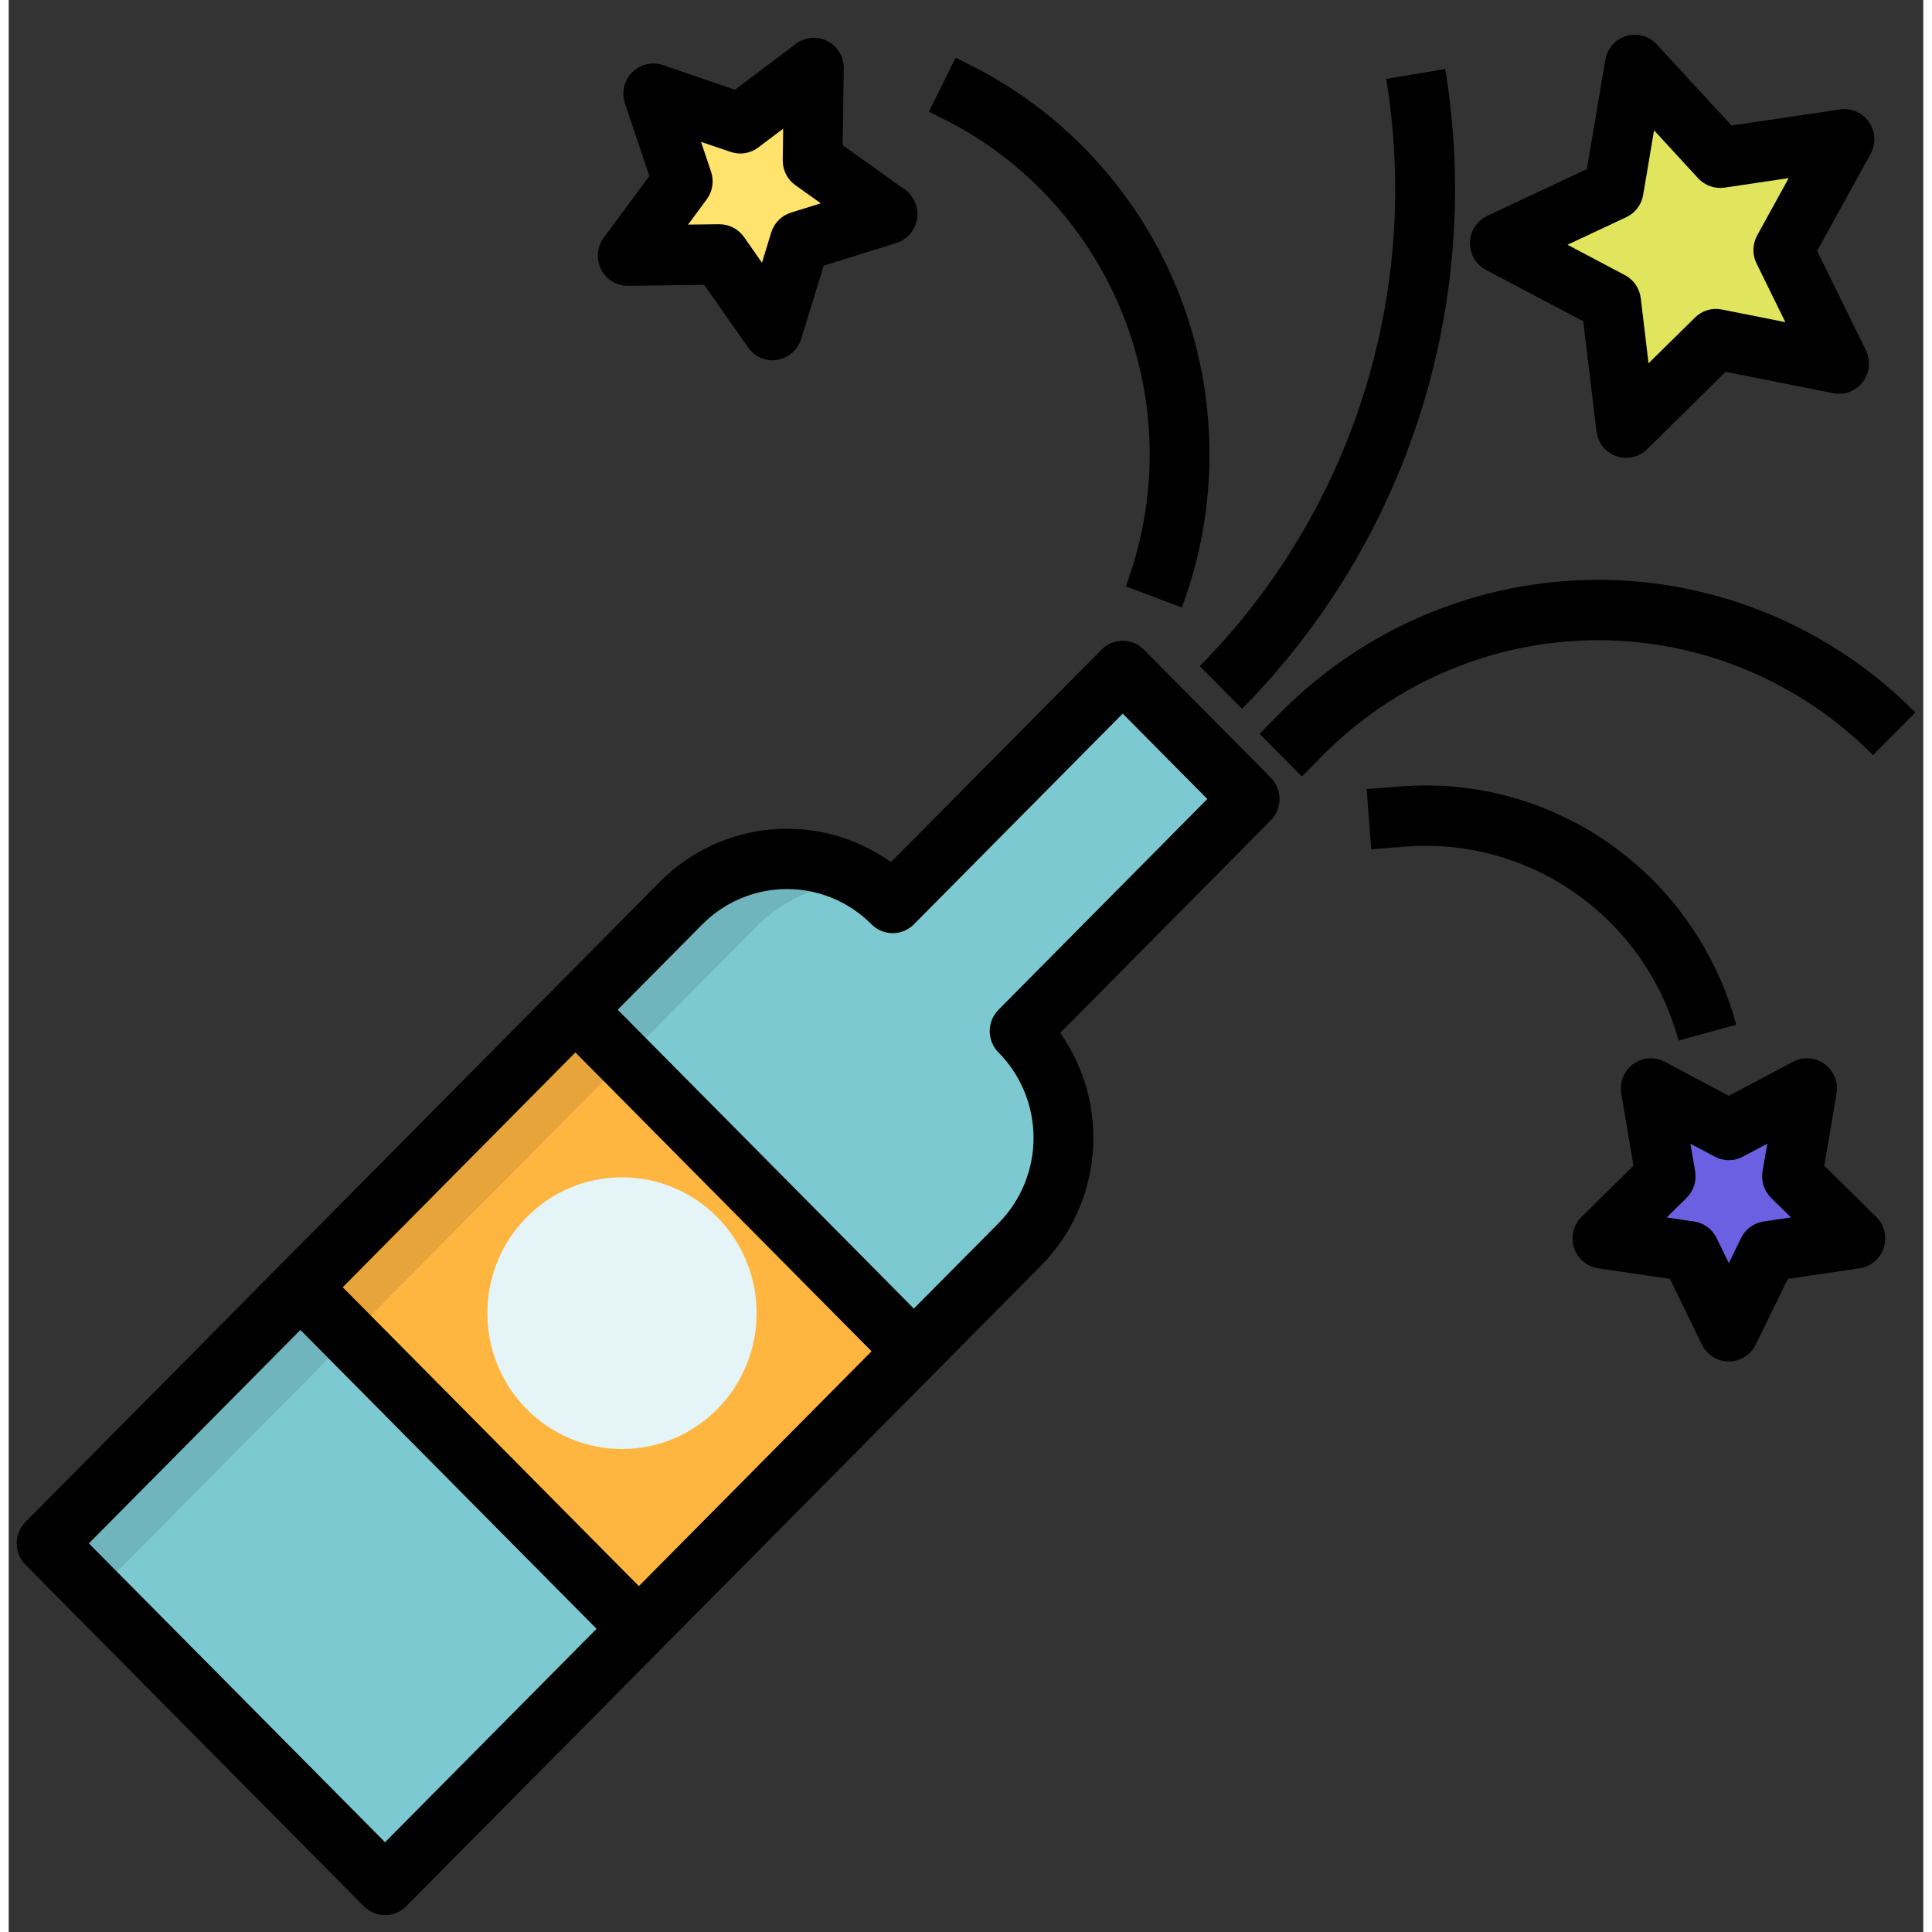 <svg width="30" height="30" viewBox="0 0 110 111" fill="none" xmlns="http://www.w3.org/2000/svg">
<rect x="0" y="0" width="110" height="111" fill="#333333" stroke="none"/>
<path d="M58.082 59.241L71.297 45.905L64.004 38.548L50.789 51.882C49.177 50.256 46.992 49.342 44.712 49.342C42.433 49.342 40.247 50.256 38.636 51.882L2.176 88.673L21.622 108.296L58.082 71.505C59.693 69.879 60.599 67.673 60.599 65.373C60.599 63.073 59.693 60.867 58.082 59.241Z" fill="#7CC9D1"/>
<path d="M52.005 77.636L32.559 58.014L16.76 73.957L36.205 93.579L52.005 77.636Z" fill="#FFB640"/>
<path d="M98.828 76.479L96.584 71.888L91.563 71.153L95.196 67.578L94.339 62.535L98.828 64.916L103.318 62.535L102.46 67.578L106.093 71.153L101.073 71.888L98.828 76.479Z" fill="#6C60E2"/>
<g opacity="0.1">
<path d="M42.969 53.226C43.8 52.388 44.794 51.733 45.889 51.301C46.983 50.869 48.154 50.669 49.328 50.715C47.68 49.652 45.721 49.188 43.776 49.4C41.831 49.612 40.016 50.488 38.631 51.882L2.176 88.673L5.005 91.53L42.969 53.226Z" fill="black"/>
</g>
<path d="M93.424 3.732L98.333 9.064L105.468 8.008L101.96 14.366L105.16 20.887L98.084 19.484L92.928 24.571L92.063 17.346L85.675 13.969L92.216 10.908L93.424 3.732Z" fill="#E1E55E"/>
<path d="M37.03 5.384L42.025 7.092L46.252 3.909L46.183 9.23L50.488 12.304L45.454 13.882L43.888 18.964L40.843 14.619L35.569 14.687L38.723 10.422L37.03 5.384Z" fill="#FFE36C"/>
<path d="M72.511 44.679L65.22 37.322C64.897 36.997 64.46 36.814 64.004 36.814C63.549 36.814 63.112 36.997 62.789 37.322L50.688 49.532C48.7 48.111 46.278 47.444 43.851 47.65C41.423 47.856 39.146 48.92 37.421 50.656L0.961 87.447C0.639 87.772 0.458 88.213 0.458 88.673C0.458 89.133 0.639 89.574 0.961 89.9L20.407 109.522C20.729 109.847 21.166 110.03 21.622 110.03C22.078 110.03 22.515 109.847 22.837 109.522L37.419 94.806L53.218 78.864L59.297 72.731C61.02 70.992 62.078 68.694 62.282 66.243C62.487 63.792 61.824 61.348 60.412 59.343L72.511 47.132C72.833 46.806 73.014 46.365 73.014 45.905C73.014 45.446 72.833 45.005 72.511 44.679ZM36.205 91.127L19.19 73.957L32.558 60.465L49.574 77.636L36.205 91.127ZM21.622 105.844L4.606 88.673L16.759 76.41L33.775 93.58L21.622 105.844ZM56.867 58.015C56.544 58.34 56.363 58.781 56.363 59.241C56.363 59.701 56.544 60.142 56.867 60.467C57.505 61.111 58.011 61.876 58.357 62.718C58.703 63.56 58.88 64.462 58.88 65.373C58.88 66.284 58.703 67.186 58.357 68.028C58.011 68.87 57.505 69.634 56.867 70.279L52.004 75.183L34.989 58.013L39.851 53.107C41.142 51.808 42.89 51.079 44.712 51.079C46.535 51.079 48.283 51.808 49.574 53.107C49.896 53.432 50.333 53.614 50.789 53.614C51.245 53.614 51.682 53.432 52.004 53.107L64.004 40.999L68.865 45.904L56.867 58.015Z" fill="black"/>
<path d="M74.298 44.612L71.868 42.159L73.083 40.933C77.918 36.054 84.475 33.313 91.313 33.313C98.15 33.313 104.708 36.054 109.543 40.933L107.112 43.385C105.038 41.292 102.574 39.631 99.864 38.498C97.153 37.365 94.247 36.781 91.313 36.781C88.379 36.781 85.473 37.365 82.762 38.498C80.051 39.631 77.588 41.292 75.513 43.385L74.298 44.612Z" fill="black"/>
<path d="M70.861 40.721L68.43 38.269C72.742 33.908 75.963 28.574 77.826 22.707C79.689 16.841 80.14 10.611 79.143 4.534L82.534 3.965C83.621 10.587 83.129 17.375 81.099 23.767C79.069 30.158 75.559 35.97 70.861 40.721Z" fill="black"/>
<path d="M67.401 34.903L64.181 33.688C66.044 28.704 66.007 23.2 64.078 18.241C62.148 13.283 58.464 9.223 53.738 6.849L52.869 6.417L54.405 3.314L55.275 3.753C60.76 6.508 65.037 11.219 67.277 16.974C69.517 22.728 69.561 29.117 67.401 34.903Z" fill="black"/>
<path d="M95.939 59.784C95.016 56.378 92.947 53.403 90.087 51.369C87.227 49.335 83.754 48.37 80.266 48.639L78.282 48.793L78.019 45.335L80.003 45.181C84.288 44.85 88.553 46.036 92.066 48.535C95.579 51.033 98.12 54.688 99.253 58.872L95.939 59.784Z" fill="black"/>
<path d="M43.888 20.7C43.613 20.7 43.342 20.633 43.097 20.506C42.853 20.378 42.643 20.193 42.484 19.966L39.961 16.366L35.592 16.423C35.271 16.427 34.955 16.341 34.679 16.174C34.404 16.006 34.181 15.764 34.036 15.475C33.89 15.186 33.828 14.862 33.855 14.539C33.883 14.216 34 13.907 34.193 13.648L36.807 10.113L35.406 5.94C35.303 5.634 35.287 5.304 35.359 4.989C35.432 4.673 35.591 4.385 35.818 4.156C36.044 3.927 36.33 3.766 36.643 3.693C36.955 3.619 37.282 3.635 37.586 3.739L41.724 5.156L45.227 2.518C45.484 2.324 45.79 2.206 46.111 2.178C46.431 2.15 46.752 2.213 47.039 2.36C47.325 2.507 47.565 2.733 47.731 3.011C47.897 3.288 47.982 3.608 47.977 3.932L47.913 8.342L51.482 10.887C51.744 11.073 51.949 11.331 52.074 11.629C52.198 11.928 52.238 12.255 52.188 12.575C52.137 12.895 51.999 13.194 51.789 13.439C51.579 13.684 51.305 13.864 50.999 13.96L46.826 15.262L45.53 19.474C45.434 19.783 45.255 20.059 45.012 20.271C44.769 20.483 44.472 20.622 44.155 20.672C44.067 20.689 43.978 20.698 43.888 20.7ZM40.843 12.885C41.118 12.885 41.389 12.951 41.633 13.079C41.878 13.207 42.088 13.392 42.247 13.618L43.278 15.093L43.809 13.358C43.892 13.09 44.038 12.846 44.235 12.647C44.432 12.448 44.674 12.3 44.94 12.217L46.659 11.681L45.198 10.64C44.97 10.478 44.785 10.263 44.658 10.012C44.532 9.762 44.468 9.484 44.471 9.203L44.495 7.395L43.06 8.476C42.836 8.644 42.575 8.755 42.3 8.799C42.025 8.843 41.742 8.818 41.478 8.727L39.777 8.152L40.353 9.863C40.442 10.13 40.466 10.414 40.422 10.692C40.379 10.969 40.269 11.232 40.102 11.457L39.031 12.905L40.82 12.883L40.843 12.885Z" fill="black"/>
<path d="M98.828 78.22C98.506 78.221 98.191 78.131 97.917 77.96C97.644 77.789 97.423 77.544 97.281 77.252L95.442 73.473L91.317 72.868C91 72.821 90.702 72.686 90.457 72.477C90.212 72.269 90.03 71.995 89.931 71.688C89.832 71.38 89.82 71.051 89.897 70.737C89.974 70.423 90.136 70.137 90.365 69.911L93.35 66.973L92.646 62.828C92.592 62.509 92.627 62.181 92.748 61.881C92.869 61.581 93.07 61.322 93.33 61.132C93.589 60.941 93.896 60.828 94.216 60.805C94.536 60.782 94.856 60.849 95.14 61L98.828 62.958L102.518 61.001C102.802 60.85 103.122 60.782 103.442 60.805C103.763 60.827 104.07 60.94 104.33 61.13C104.59 61.321 104.792 61.58 104.913 61.88C105.034 62.18 105.07 62.508 105.016 62.828L104.311 66.973L107.296 69.911C107.526 70.137 107.688 70.423 107.764 70.737C107.841 71.051 107.829 71.38 107.73 71.688C107.631 71.995 107.449 72.269 107.204 72.477C106.959 72.686 106.661 72.821 106.344 72.868L102.219 73.473L100.375 77.246C100.234 77.538 100.014 77.785 99.74 77.957C99.467 78.129 99.151 78.221 98.828 78.22ZM95.257 69.947L96.831 70.18C97.107 70.22 97.369 70.328 97.594 70.493C97.82 70.658 98.002 70.876 98.125 71.129L98.828 72.566L99.531 71.129C99.654 70.876 99.837 70.658 100.062 70.493C100.288 70.328 100.549 70.22 100.825 70.18L102.4 69.947L101.262 68.829C101.062 68.633 100.912 68.391 100.826 68.123C100.739 67.856 100.718 67.571 100.765 67.294L101.035 65.712L99.627 66.456C99.381 66.588 99.107 66.658 98.828 66.658C98.549 66.658 98.275 66.588 98.029 66.456L96.621 65.712L96.891 67.294C96.938 67.571 96.917 67.856 96.831 68.123C96.744 68.391 96.594 68.633 96.394 68.829L95.257 69.947Z" fill="black"/>
<path d="M92.926 26.305C92.731 26.305 92.539 26.271 92.355 26.206C92.053 26.099 91.787 25.908 91.586 25.656C91.386 25.404 91.259 25.1 91.221 24.779L90.465 18.459L84.877 15.511C84.593 15.36 84.356 15.133 84.193 14.854C84.031 14.575 83.948 14.256 83.956 13.932C83.964 13.609 84.061 13.294 84.237 13.023C84.413 12.753 84.66 12.537 84.951 12.401L90.673 9.713L91.731 3.436C91.785 3.117 91.927 2.82 92.139 2.578C92.352 2.336 92.627 2.159 92.934 2.067C93.242 1.974 93.568 1.97 93.877 2.055C94.186 2.14 94.466 2.311 94.684 2.548L98.981 7.212L105.222 6.287C105.539 6.241 105.862 6.285 106.155 6.415C106.449 6.544 106.7 6.753 106.882 7.019C107.064 7.285 107.168 7.597 107.184 7.92C107.199 8.242 107.125 8.563 106.97 8.845L103.9 14.414L106.7 20.119C106.842 20.409 106.901 20.733 106.871 21.055C106.84 21.377 106.72 21.684 106.525 21.942C106.331 22.199 106.068 22.396 105.769 22.51C105.469 22.625 105.143 22.653 104.828 22.59L98.641 21.362L94.131 25.813C93.808 26.13 93.376 26.307 92.926 26.305ZM89.557 14.062L92.861 15.809C93.107 15.94 93.319 16.129 93.477 16.36C93.635 16.592 93.735 16.858 93.768 17.137L94.215 20.873L96.882 18.244C97.081 18.046 97.325 17.901 97.592 17.82C97.859 17.739 98.142 17.726 98.416 17.781L102.075 18.508L100.42 15.138C100.296 14.886 100.234 14.607 100.241 14.326C100.248 14.044 100.322 13.769 100.457 13.523L102.266 10.233L98.575 10.781C98.3 10.82 98.019 10.792 97.756 10.699C97.493 10.606 97.257 10.45 97.066 10.245L94.531 7.487L93.906 11.197C93.859 11.474 93.746 11.736 93.577 11.959C93.408 12.182 93.187 12.361 92.934 12.479L89.557 14.062Z" fill="black"/>
<path d="M35.234 83.25C39.506 83.25 42.969 79.756 42.969 75.445C42.969 71.135 39.506 67.641 35.234 67.641C30.963 67.641 27.5 71.135 27.5 75.445C27.5 79.756 30.963 83.25 35.234 83.25Z" fill="#E5F4F6"/>
</svg>
